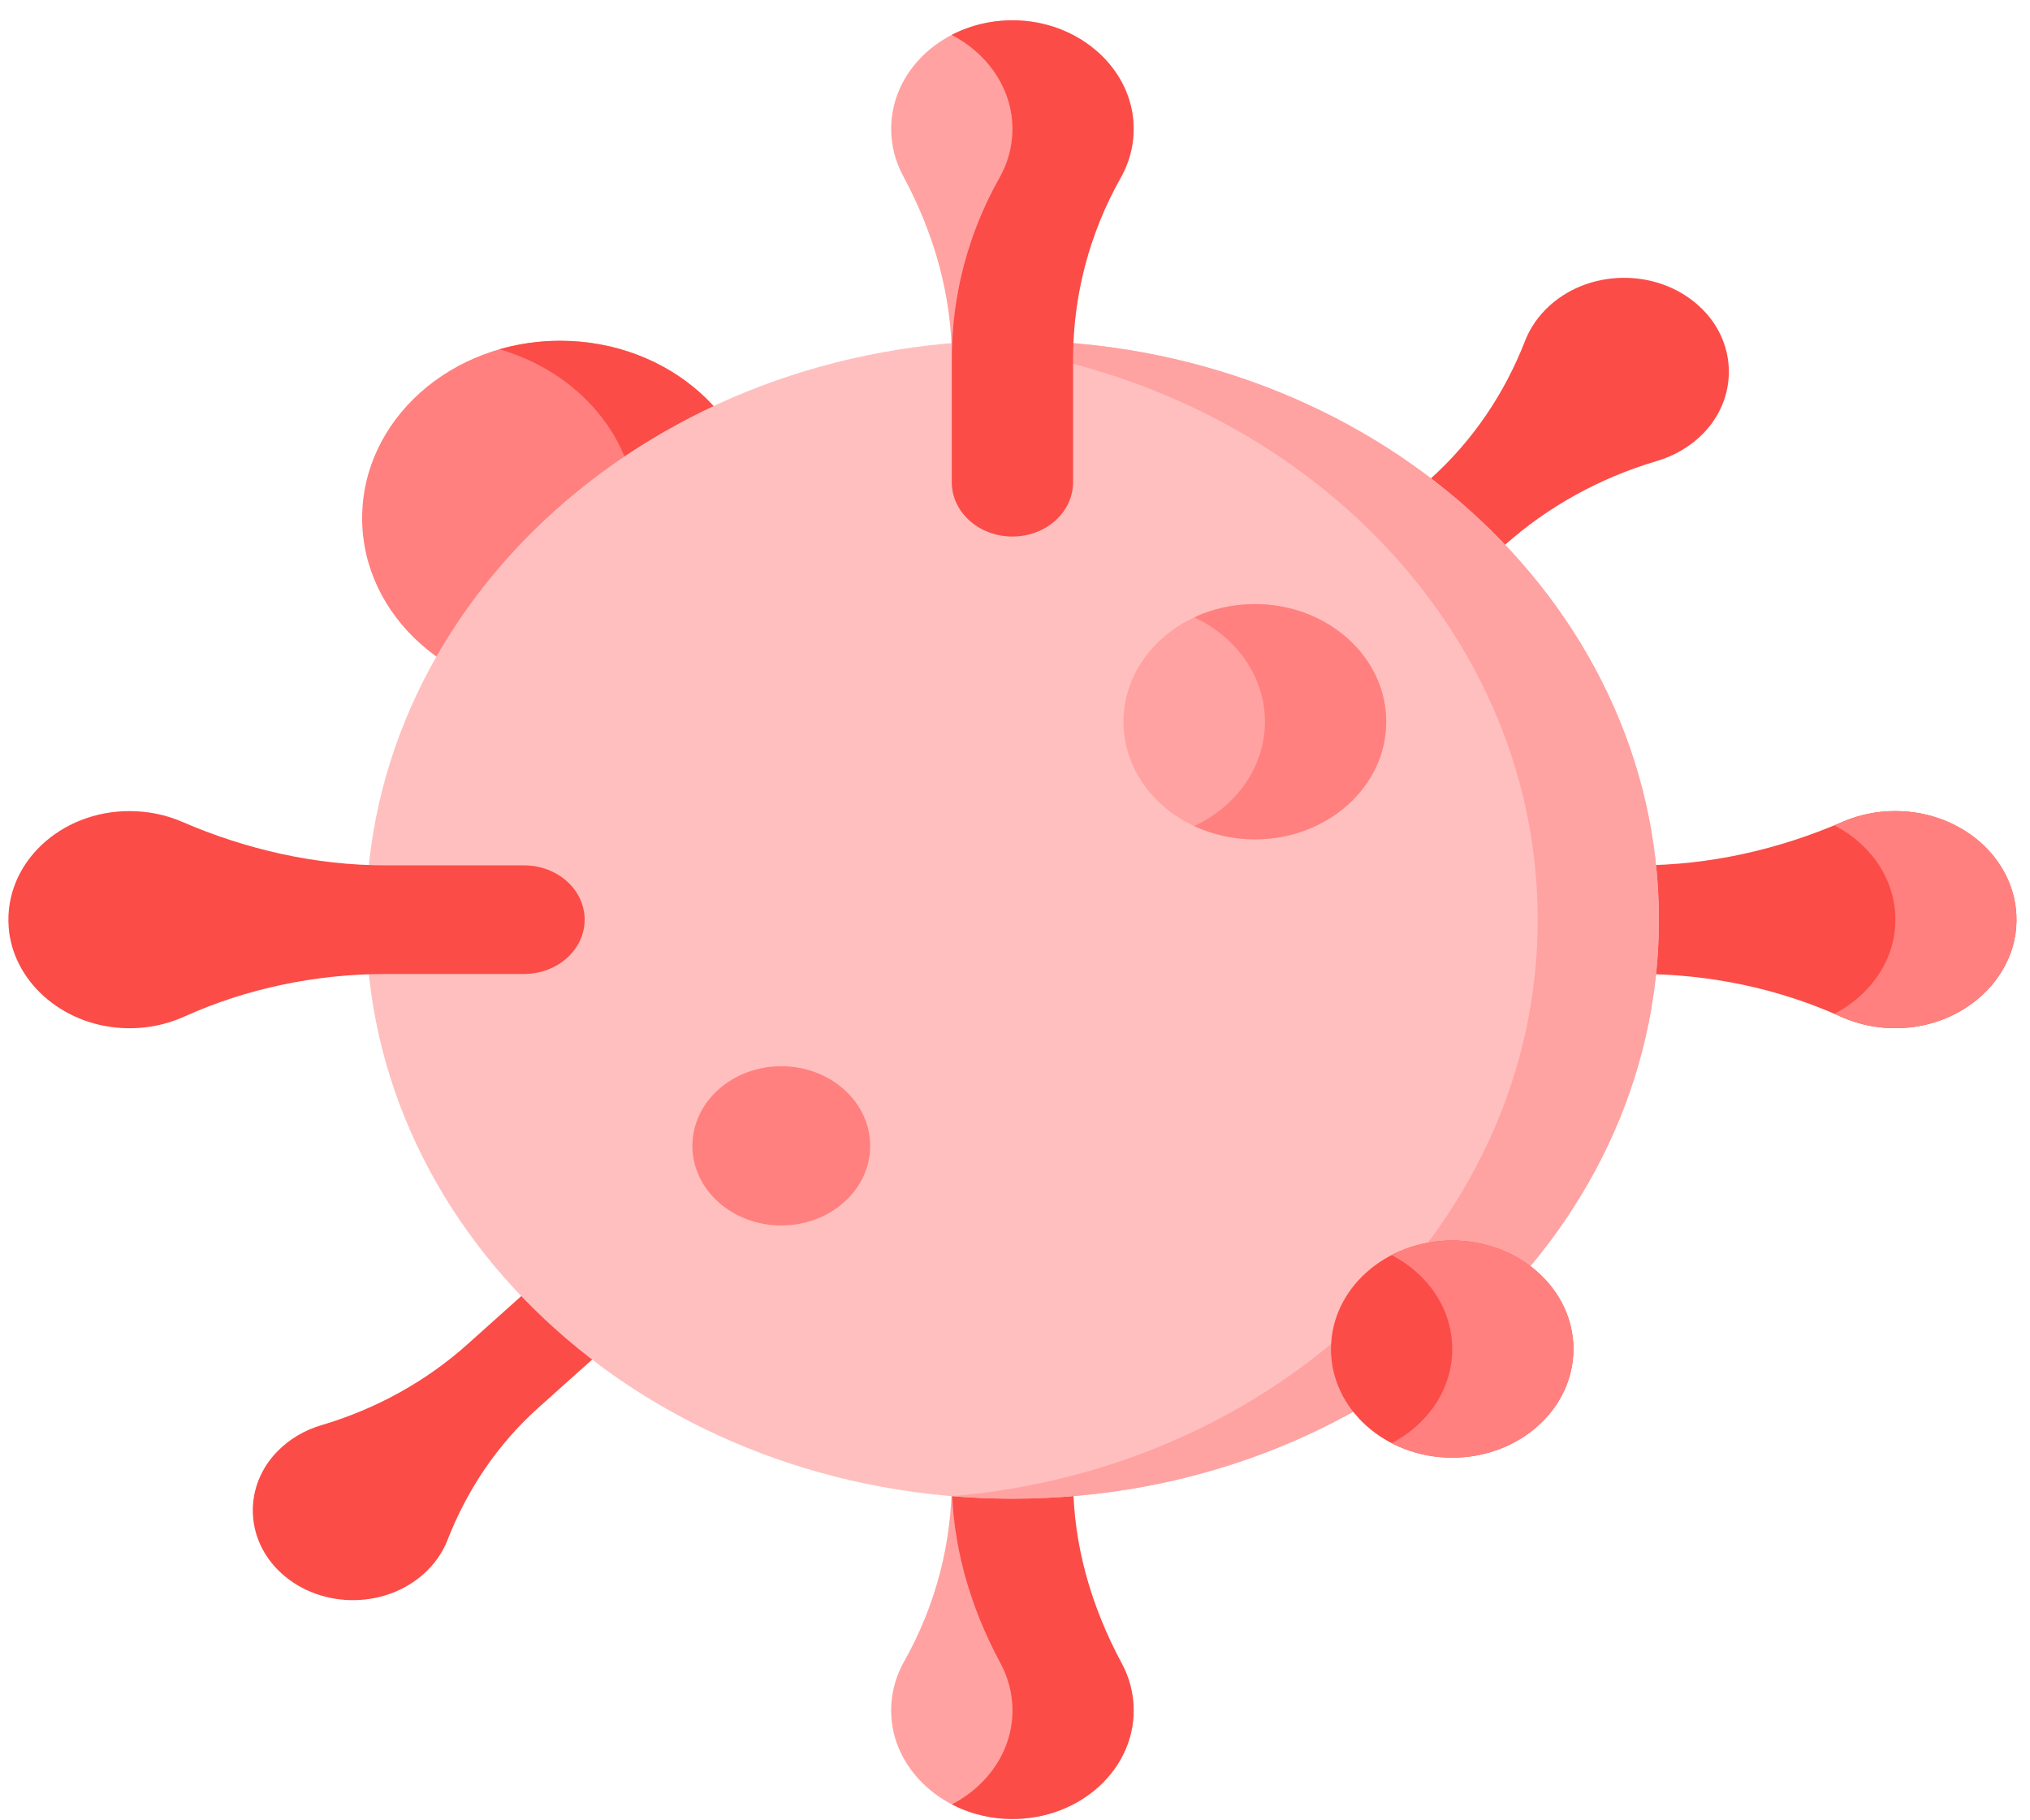 <svg width="58" height="52" viewBox="0 0 58 52" fill="none" xmlns="http://www.w3.org/2000/svg">
<path d="M41.148 26.271C41.148 27.127 41.923 27.822 42.88 27.822H46.818C48.823 27.822 50.803 28.233 52.593 29.042C53.127 29.283 53.74 29.404 54.388 29.365C56.104 29.263 57.496 28.012 57.606 26.474C57.734 24.669 56.138 23.169 54.15 23.169C53.611 23.169 53.101 23.279 52.647 23.476C50.823 24.265 48.843 24.72 46.817 24.72H42.88C41.923 24.72 41.148 25.415 41.148 26.271Z" fill="#FB4C47"/>
<path d="M17.683 36.339C17.124 35.839 16.218 35.839 15.659 36.339L13.357 38.401C12.185 39.451 10.758 40.247 9.184 40.712C8.715 40.85 8.277 41.1 7.924 41.462C6.987 42.421 6.99 43.88 7.93 44.837C9.033 45.96 10.945 46.001 12.107 44.96C12.422 44.678 12.648 44.346 12.786 43.994C13.337 42.578 14.198 41.275 15.382 40.214L17.684 38.153C18.242 37.652 18.242 36.84 17.683 36.339Z" fill="#FB4C47"/>
<path d="M38.45 17.743C39.035 18.267 39.983 18.267 40.569 17.743L42.978 15.585C44.204 14.487 45.697 13.654 47.344 13.168C47.835 13.023 48.293 12.761 48.663 12.383C49.643 11.379 49.64 9.852 48.657 8.851C47.502 7.676 45.501 7.633 44.285 8.722C43.956 9.018 43.719 9.364 43.575 9.733C42.998 11.215 42.097 12.579 40.859 13.688L38.45 15.846C37.865 16.37 37.865 17.219 38.45 17.743Z" fill="#FB4C47"/>
<path d="M28.926 37.217C27.969 37.217 27.194 37.911 27.194 38.767V42.294C27.194 44.09 26.734 45.863 25.831 47.466C25.562 47.944 25.427 48.493 25.47 49.074C25.585 50.611 26.981 51.857 28.698 51.956C30.714 52.071 32.389 50.641 32.389 48.86C32.389 48.378 32.266 47.922 32.046 47.515C31.166 45.881 30.657 44.107 30.657 42.294V38.767C30.657 37.911 29.882 37.217 28.926 37.217Z" fill="#FFA2A1"/>
<path d="M32.049 47.515C31.168 45.881 30.66 44.108 30.66 42.294V38.767C30.66 37.911 29.884 37.217 28.928 37.217C27.971 37.217 27.196 37.911 27.196 38.767V42.294C27.196 44.108 27.705 45.881 28.586 47.515C28.805 47.922 28.928 48.378 28.928 48.861C28.928 50.008 28.232 51.008 27.199 51.545C27.647 51.779 28.158 51.925 28.701 51.956C30.716 52.071 32.391 50.641 32.391 48.861C32.391 48.378 32.268 47.922 32.049 47.515Z" fill="#FB4C47"/>
<path d="M16.003 19.866C19.127 19.866 21.66 17.598 21.66 14.801C21.66 12.003 19.127 9.735 16.003 9.735C12.879 9.735 10.347 12.003 10.347 14.801C10.347 17.598 12.879 19.866 16.003 19.866Z" fill="#FF807E"/>
<path d="M16.002 9.735C15.398 9.735 14.816 9.821 14.271 9.978C16.547 10.633 18.195 12.544 18.195 14.801C18.195 17.057 16.547 18.969 14.271 19.624C14.816 19.781 15.398 19.866 16.002 19.866C19.126 19.866 21.659 17.599 21.659 14.801C21.659 12.003 19.126 9.735 16.002 9.735Z" fill="#FB4C47"/>
<path d="M28.927 42.812C39.127 42.812 47.397 35.407 47.397 26.271C47.397 17.136 39.127 9.73 28.927 9.73C18.726 9.73 10.457 17.136 10.457 26.271C10.457 35.407 18.726 42.812 28.927 42.812Z" fill="#FFBFBE"/>
<path d="M28.928 9.73C28.344 9.73 27.767 9.755 27.196 9.803C36.585 10.585 43.935 17.659 43.935 26.271C43.935 34.884 36.585 41.958 27.196 42.74C27.767 42.787 28.344 42.812 28.928 42.812C39.129 42.812 47.398 35.407 47.398 26.271C47.398 17.136 39.129 9.73 28.928 9.73Z" fill="#FFA2A2"/>
<path d="M35.851 23.977C37.923 23.977 39.603 22.473 39.603 20.617C39.603 18.761 37.923 17.257 35.851 17.257C33.779 17.257 32.1 18.761 32.1 20.617C32.1 22.473 33.779 23.977 35.851 23.977Z" fill="#FFA2A1"/>
<path d="M35.854 17.257C35.229 17.257 34.641 17.394 34.122 17.636C35.322 18.197 36.142 19.321 36.142 20.617C36.142 21.913 35.322 23.037 34.122 23.597C34.641 23.839 35.229 23.977 35.854 23.977C37.926 23.977 39.606 22.473 39.606 20.617C39.606 18.761 37.926 17.257 35.854 17.257Z" fill="#FF807E"/>
<path d="M22.323 35.007C23.725 35.007 24.862 33.989 24.862 32.733C24.862 31.477 23.725 30.459 22.323 30.459C20.92 30.459 19.783 31.477 19.783 32.733C19.783 33.989 20.92 35.007 22.323 35.007Z" fill="#FF807E"/>
<path d="M41.491 41.64C43.404 41.64 44.955 40.252 44.955 38.539C44.955 36.826 43.404 35.438 41.491 35.438C39.579 35.438 38.028 36.826 38.028 38.539C38.028 40.252 39.579 41.64 41.491 41.64Z" fill="#FB4C47"/>
<path d="M41.492 35.438C40.861 35.438 40.27 35.589 39.761 35.853C40.795 36.39 41.492 37.391 41.492 38.539C41.492 39.687 40.795 40.688 39.761 41.225C40.27 41.489 40.861 41.641 41.492 41.641C43.405 41.641 44.955 40.252 44.955 38.539C44.955 36.826 43.405 35.438 41.492 35.438Z" fill="#FF807E"/>
<path d="M16.704 26.272C16.704 27.128 15.929 27.823 14.972 27.823H11.034C9.029 27.823 7.049 28.234 5.259 29.043C4.725 29.284 4.112 29.405 3.465 29.366C1.748 29.264 0.356 28.013 0.247 26.476C0.118 24.67 1.714 23.17 3.702 23.17C4.241 23.17 4.751 23.28 5.205 23.477C7.029 24.266 9.01 24.721 11.035 24.721H14.972C15.929 24.721 16.704 25.415 16.704 26.272Z" fill="#FB4C47"/>
<path d="M28.925 15.326C29.882 15.326 30.657 14.632 30.657 13.775V10.248C30.657 8.453 31.117 6.679 32.02 5.076C32.289 4.598 32.424 4.049 32.381 3.469C32.266 1.931 30.87 0.685 29.153 0.587C27.137 0.472 25.462 1.901 25.462 3.682C25.462 4.164 25.585 4.621 25.805 5.028C26.685 6.661 27.194 8.435 27.194 10.249V13.775C27.194 14.631 27.969 15.326 28.925 15.326Z" fill="#FFA2A1"/>
<path d="M32.382 3.469C32.267 1.931 30.871 0.685 29.154 0.587C28.437 0.546 27.763 0.701 27.193 0.997C28.162 1.503 28.84 2.417 28.919 3.469C28.962 4.049 28.827 4.598 28.558 5.076C27.654 6.679 27.195 8.453 27.195 10.248V13.775C27.195 14.631 27.97 15.326 28.927 15.326C29.883 15.326 30.658 14.632 30.658 13.775V10.248C30.658 8.453 31.118 6.679 32.021 5.076C32.29 4.598 32.425 4.049 32.382 3.469Z" fill="#FB4C47"/>
<path d="M54.154 23.171C53.615 23.171 53.106 23.281 52.652 23.478C52.572 23.512 52.49 23.546 52.409 23.579C53.512 24.145 54.234 25.238 54.146 26.475C54.071 27.532 53.389 28.454 52.411 28.959C52.473 28.986 52.536 29.013 52.598 29.041C53.131 29.282 53.744 29.402 54.391 29.364C56.107 29.261 57.498 28.011 57.607 26.475C57.736 24.67 56.14 23.171 54.154 23.171Z" fill="#FF807E"/>
</svg>
